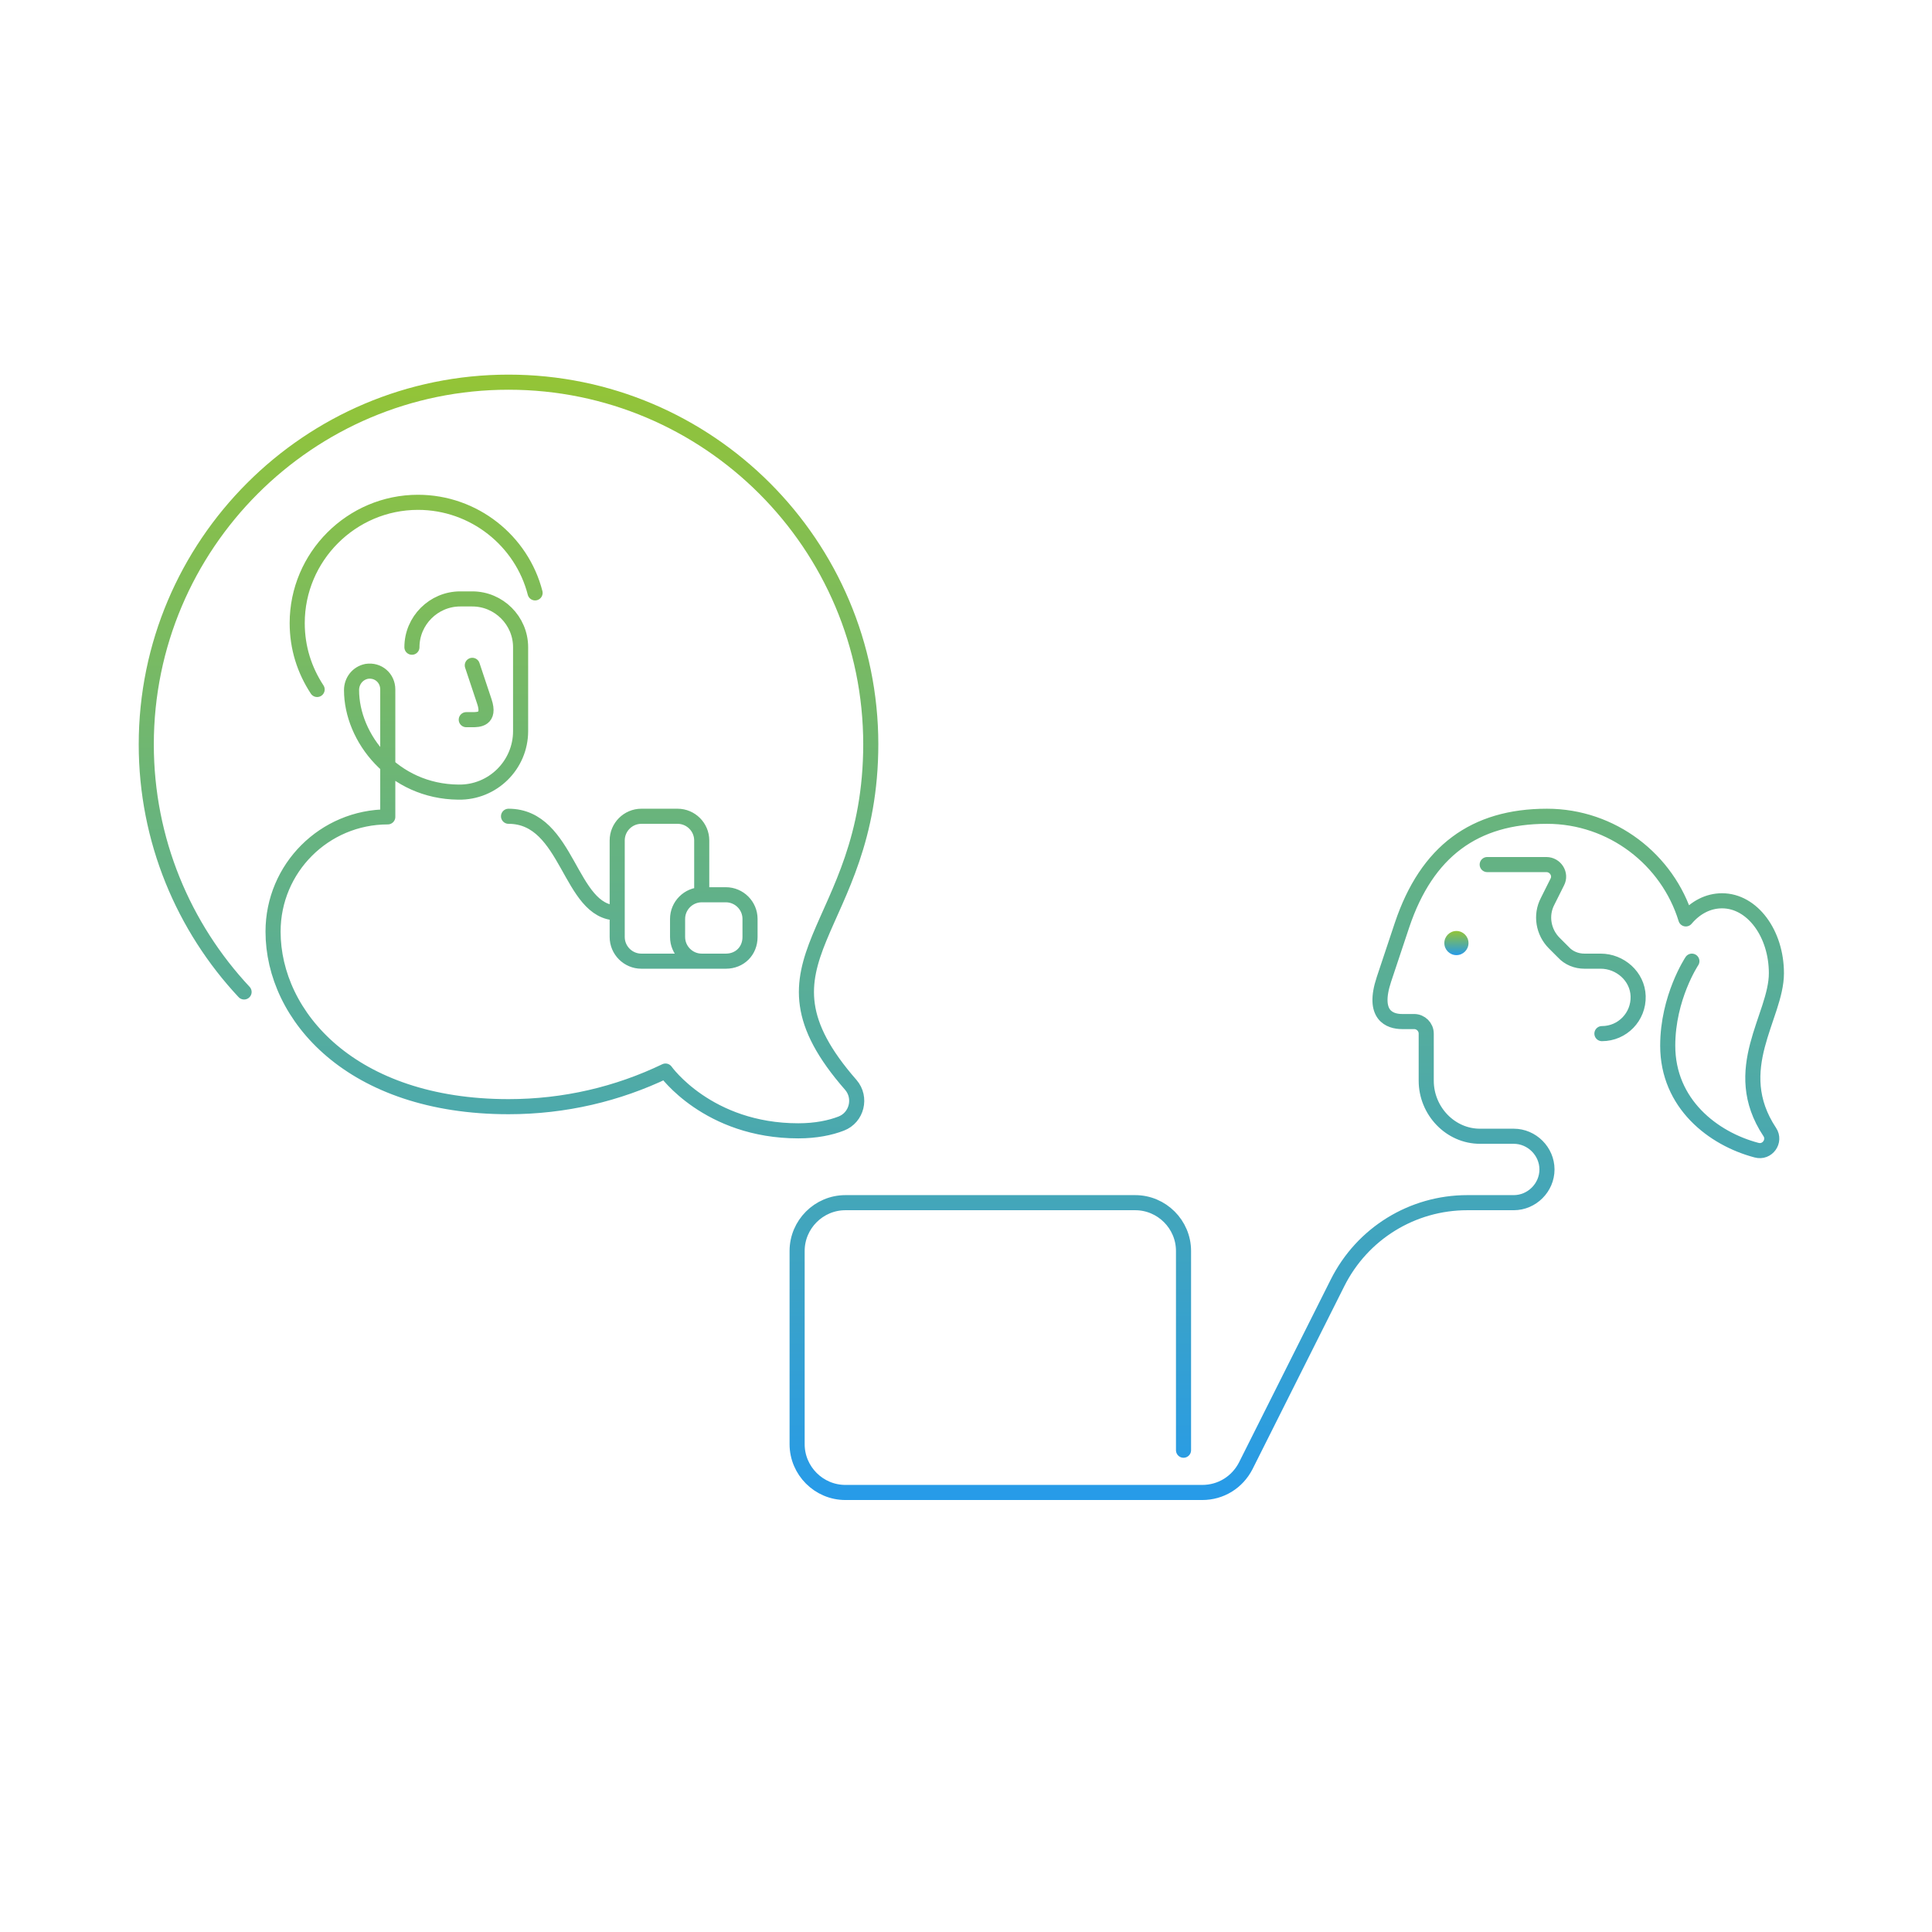 <svg width="320" height="320" viewBox="0 0 320 320" fill="none" xmlns="http://www.w3.org/2000/svg">
<path d="M265.328 171.2C268.728 171.2 271.428 168.4 271.328 165C271.228 161.7 268.328 159.2 265.128 159.2H262.428C261.128 159.2 259.828 158.7 258.928 157.7L257.428 156.2C255.628 154.4 255.128 151.6 256.328 149.3L257.928 146.1C258.628 144.8 257.628 143.2 256.128 143.2H246.328M280.228 159.2C280.228 159.2 276.228 165.2 276.228 173.2C276.228 182.8 283.728 188.6 290.928 190.5C292.728 191 294.128 189 293.128 187.5C286.228 177.1 294.228 168.4 294.228 161.2C294.228 154.6 290.228 149.2 285.228 149.2C282.928 149.2 280.828 150.3 279.228 152.2C276.228 142.4 267.028 135.2 256.228 135.2C244.228 135.2 236.328 141 232.228 153.2L229.228 162.2C227.228 168.2 230.228 169.2 232.228 169.2H234.228C235.328 169.2 236.228 170.1 236.228 171.2V179C236.228 184 240.228 188.2 245.128 188.2H250.728C253.728 188.2 256.228 190.7 256.228 193.7C256.228 196.7 253.728 199.2 250.728 199.2H243.028C233.928 199.2 225.628 204.3 221.528 212.5L206.328 242.8C204.928 245.5 202.228 247.2 199.128 247.2H140.028C135.628 247.2 132.028 243.6 132.028 239.2V207.2C132.028 202.8 135.628 199.2 140.028 199.2H188.028C192.428 199.2 196.028 202.8 196.028 207.2V240.2M64.228 135.2V114.2C64.228 112.3 62.627 110.9 60.727 111.2C59.227 111.5 58.227 112.8 58.227 114.3C58.227 122.2 65.127 131.1 75.927 131.2C81.627 131.3 86.228 126.7 86.228 121.1V107.2C86.228 102.8 82.627 99.2 78.228 99.2H76.228C71.828 99.2 68.228 102.8 68.228 107.2M78.228 110.2C78.228 110.2 79.228 113.2 80.228 116.2C81.228 119.2 79.228 119.2 78.228 119.2H77.228M88.627 98.2C86.427 89.6 78.528 83.2 69.228 83.2C58.227 83.2 49.227 92.2 49.227 103.2C49.227 107.3 50.428 111 52.528 114.2M40.428 164.3C30.427 153.6 24.227 139.2 24.227 123.3C24.227 90.2 51.127 63.3 84.228 63.3C117.328 63.3 144.228 90.2 144.228 123.3M116.228 159.2H106.228C104.028 159.2 102.228 157.4 102.228 155.2V139.2C102.228 137 104.028 135.2 106.228 135.2H112.228C114.428 135.2 116.228 137 116.228 139.2V148.2M116.228 159.2H120.228C122.528 159.2 124.228 157.5 124.228 155.2V152.2C124.228 150 122.428 148.2 120.228 148.2H116.228M116.228 159.2C114.028 159.2 112.228 157.4 112.228 155.2V152.2C112.228 150 114.028 148.2 116.228 148.2M84.228 135.2C94.228 135.2 94.228 151.2 102.228 151.2M144.228 123.2C144.228 154.5 122.628 158.8 140.928 179.7C142.728 181.8 141.928 185.1 139.328 186.1C137.528 186.8 135.128 187.3 132.228 187.3C117.228 187.3 110.228 177.4 110.228 177.4C102.328 181.2 93.528 183.3 84.228 183.3C58.227 183.3 45.227 168.3 45.227 154.3C45.227 143.8 53.727 135.3 64.228 135.3" stroke="url(#paint0_linear_3377_388)" stroke-width="2.5" stroke-miterlimit="10" stroke-linecap="round" stroke-linejoin="round"/>
<path d="M241.228 158.2C242.332 158.2 243.228 157.305 243.228 156.2C243.228 155.096 242.332 154.2 241.228 154.2C240.123 154.2 239.228 155.096 239.228 156.2C239.228 157.305 240.123 158.2 241.228 158.2Z" fill="url(#paint1_linear_3377_388)"/>
<defs>
<linearGradient id="paint0_linear_3377_388" x1="159.228" y1="63.3" x2="159.228" y2="247.2" gradientUnits="userSpaceOnUse">
<stop stop-color="#93C437"/>
<stop offset="1" stop-color="#279BE8"/>
</linearGradient>
<linearGradient id="paint1_linear_3377_388" x1="241.228" y1="154.2" x2="241.228" y2="158.2" gradientUnits="userSpaceOnUse">
<stop stop-color="#93C437"/>
<stop offset="1" stop-color="#279BE8"/>
</linearGradient>
</defs>
</svg>

